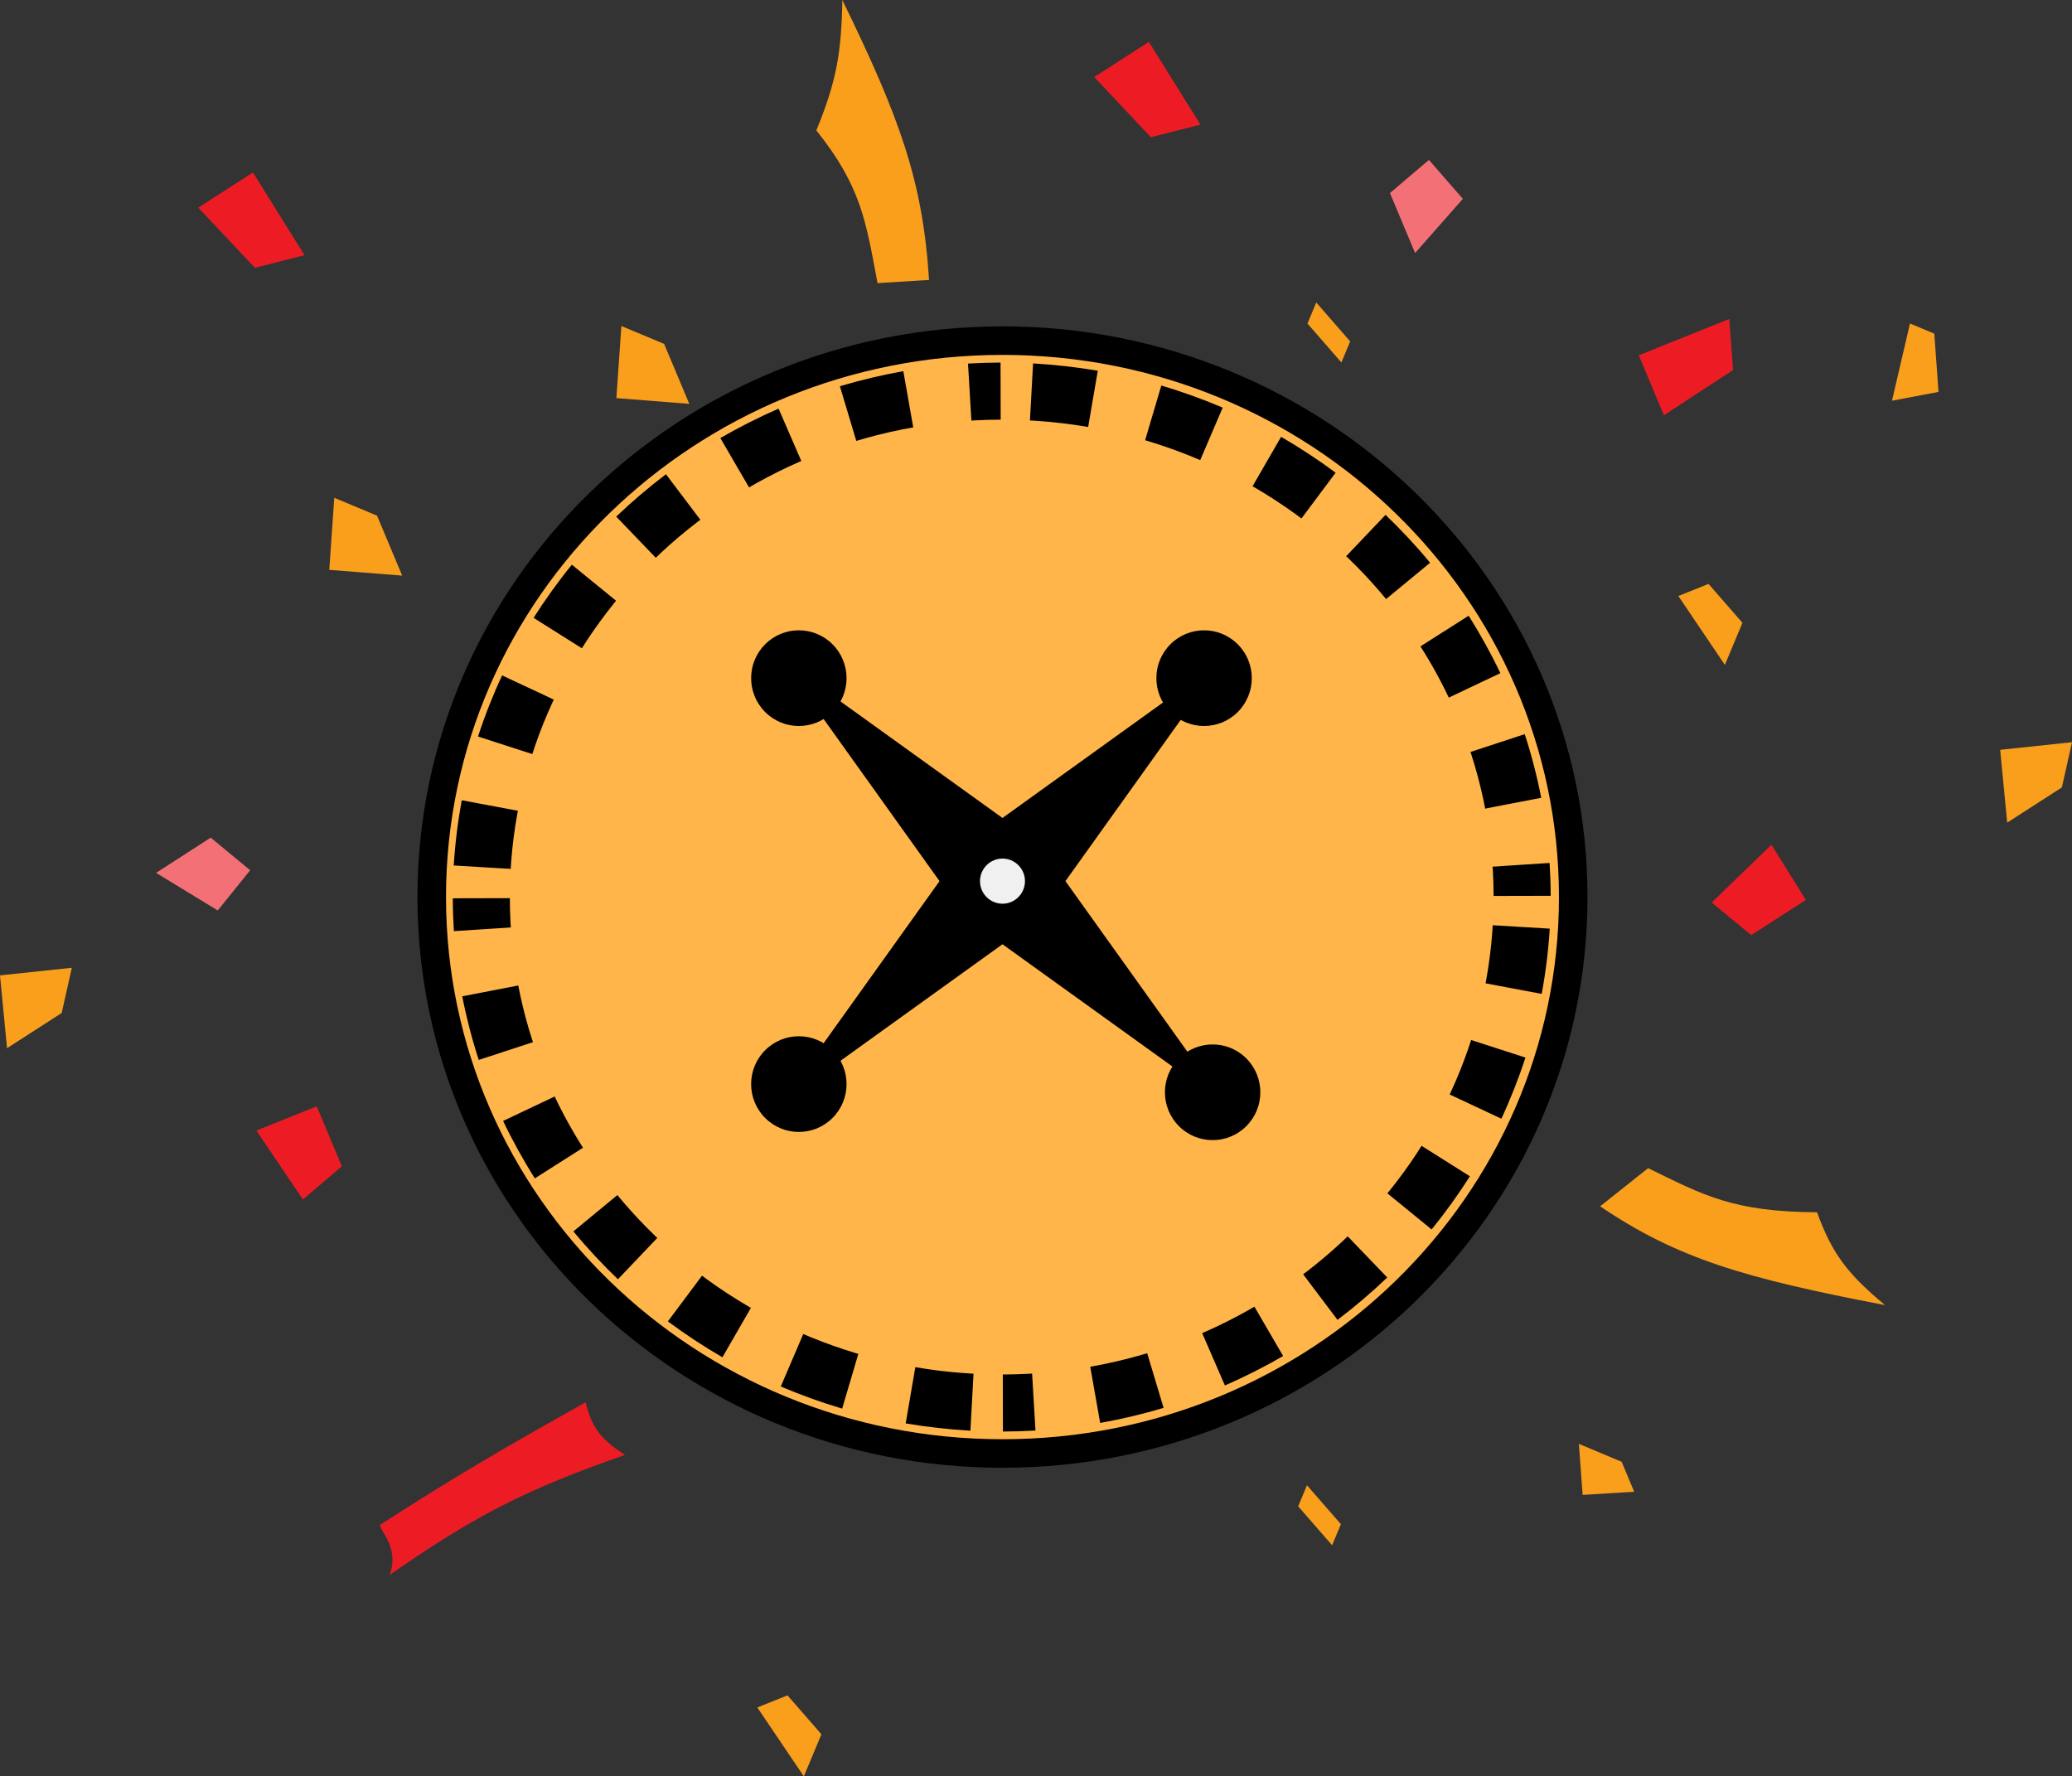 <?xml version="1.0" encoding="utf-8"?>
<!-- Generator: Adobe Illustrator 17.0.0, SVG Export Plug-In . SVG Version: 6.00 Build 0)  -->
<!DOCTYPE svg PUBLIC "-//W3C//DTD SVG 1.1//EN" "http://www.w3.org/Graphics/SVG/1.1/DTD/svg11.dtd">
<svg version="1.1" xmlns="http://www.w3.org/2000/svg" xmlns:xlink="http://www.w3.org/1999/xlink" x="0px" y="0px"
	 width="72.607px" height="62.252px" viewBox="427.371 178.609 72.607 62.252"
	 enable-background="new 427.371 178.609 72.607 62.252" xml:space="preserve">
<rect x="427.371" y="178.609" width="72.607" height="62.252" fill="#333333" stroke="none"/>
<g id="konfeti_x5F_table">
	<path id="path74_fill" fill="#F99F1C" d="M474.051,232.761l-1.189-1.364l0.308-0.737l1.189,1.364L474.051,232.761z"/>
	<path id="path74_fill_1_" fill="#F99F1C" d="M474.376,191.311l-1.189-1.364l0.308-0.737l1.189,1.364L474.376,191.311z"/>
	<path id="path75_fill" fill="#F37176" d="M476.959,187.476l-0.881-2.101l1.365-1.162l1.189,1.364L476.959,187.476z"/>
	<path id="path76_fill" fill="#F99F1C" d="M455.539,240.86l-1.63-2.414l1.057-0.424l1.189,1.364L455.539,240.86z"/>
	<path id="path76_fill_1_" fill="#F99F1C" d="M487.814,201.909l-1.63-2.414l1.057-0.424l1.189,1.364L487.814,201.909z"/>
	<path id="path77_fill" fill="#ED1C24" d="M484.797,191.06l0.881,2.101l2.423-1.586l-0.132-1.788L484.797,191.06z"/>
	<path id="path78_fill" fill="#F99F1C" d="M441.464,198.781l-2.555-0.202l0.176-2.525l1.498,0.626L441.464,198.781z"/>
	<path id="path79_fill" fill="#F99F1C" d="M495.3,192.343l-1.63,0.309l0.631-2.706l0.852,0.356L495.3,192.343z"/>
	<path id="path78_fill_1_" fill="#F99F1C" d="M451.525,192.762l-2.555-0.202l0.176-2.525l1.498,0.626L451.525,192.762z"/>
	<path id="path80_fill" fill="#ED1C24" d="M449.268,229.597c-0.826-0.546-1.152-0.935-1.376-1.844
		c-2.967,1.659-4.559,2.594-7.186,4.281c-0.143,0.113,0.694,0.744,0.321,1.766C444.054,231.692,445.863,230.783,449.268,229.597z"/>
	<path id="path81_fill" fill="#F99F1C" d="M482.698,229.209l0.132,1.788l1.806-0.111l-0.44-1.05L482.698,229.209z"/>
	<path id="path82_fill" fill="#F99F1C" d="M455.977,183.178c1.571,1.964,1.738,3.188,2.144,5.352l1.806-0.111
		c-0.221-3.483-1.028-5.682-3.039-9.81C456.857,180.475,456.676,181.48,455.977,183.178z"/>
	<path id="path83_fill" fill="#ED1C24" d="M437.986,220.643l-1.63-2.414l2.114-0.849l0.881,2.101L437.986,220.643z"/>
	<path id="path75_fill_1_" fill="#F37176" d="M432.84,209.198l1.915-1.234l1.382,1.142l-1.135,1.409L432.84,209.198z"/>
	<path id="path77_fill_1_" fill="#ED1C24" d="M467.63,180.076l-1.915,1.234l1.985,2.108l1.737-0.442L467.63,180.076z"/>
	<path id="path84_fill" fill="#ED1C24" d="M434.32,185.886l1.915-1.234l1.807,2.9l-1.737,0.442L434.32,185.886z"/>
	<path id="path78_fill_2_" fill="#F99F1C" d="M427.618,215.342l-0.247-2.551l2.517-0.267l-0.355,1.584L427.618,215.342z"/>
	<path id="path85_fill" fill="#F99F1C" d="M491.043,221.092c-2.937-0.014-3.975-0.596-5.919-1.546l-1.681,1.337
		c2.707,1.834,5.068,2.522,9.982,3.462C492.12,223.258,491.577,222.556,491.043,221.092z"/>
	<path id="path78_fill_3_" fill="#F99F1C" d="M497.708,207.437l-0.247-2.551l2.517-0.267l-0.355,1.584L497.708,207.437z"/>
	<path id="path83_fill_1_" fill="#ED1C24" d="M487.354,210.238l2.092-2.026l1.205,1.934l-1.915,1.234L487.354,210.238z"/>
</g>
<g id="Table">
	<path id="path87_stroke_2x" d="M481,210.046c0,9.917-8.258,18-18.5,18v2c11.297,0,20.5-8.93,20.5-20H481z M462.5,228.046
		c-10.242,0-18.5-8.083-18.5-18h-2c0,11.07,9.203,20,20.5,20V228.046z M444,210.046c0-9.917,8.258-18,18.5-18v-2
		c-11.297,0-20.5,8.93-20.5,20H444z M462.5,192.046c10.242,0,18.5,8.083,18.5,18h2c0-11.07-9.203-20-20.5-20V192.046z"/>
	<path id="path86_fill" fill="#FFB54A" d="M482,210.046c0,10.493-8.73,19-19.5,19c-10.77,0-19.5-8.507-19.5-19
		c0-10.493,8.73-19,19.5-19C473.27,191.046,482,199.553,482,210.046z"/>
	<path id="path89_stroke_2x" d="M480.71,210.004c-0.001-0.36-0.014-0.734-0.036-1.088l-1.996,0.129
		c0.021,0.324,0.032,0.635,0.032,0.964L480.71,210.004z M480.397,206.756c-0.137-0.708-0.326-1.432-0.547-2.107l-1.9,0.624
		c0.203,0.616,0.359,1.217,0.483,1.863L480.397,206.756z M479.043,202.627c-0.308-0.648-0.67-1.301-1.052-1.904l-1.687,1.074
		c0.351,0.55,0.652,1.095,0.932,1.686L479.043,202.627z M476.714,198.966c-0.454-0.551-0.962-1.096-1.48-1.589l-1.379,1.448
		c0.475,0.451,0.901,0.909,1.316,1.413L476.714,198.966z M473.575,195.976c-0.57-0.425-1.192-0.835-1.812-1.193l-0.999,1.733
		c0.57,0.328,1.092,0.672,1.615,1.063L473.575,195.976z M469.823,193.813c-0.652-0.279-1.351-0.531-2.041-0.735l-0.566,1.918
		c0.633,0.186,1.222,0.399,1.819,0.656L469.823,193.813z M465.671,192.586c-0.695-0.119-1.433-0.203-2.153-0.243l-0.109,1.997
		c0.662,0.036,1.285,0.107,1.924,0.217L465.671,192.586z M462.434,192.315c-0.359,0.001-0.729,0.012-1.083,0.033l0.118,1.997
		c0.325-0.019,0.639-0.029,0.969-0.03L462.434,192.315z M459.199,192.601c-0.709,0.126-1.432,0.298-2.109,0.501l0.575,1.916
		c0.622-0.187,1.231-0.332,1.882-0.447L459.199,192.601z M455.052,193.846c-0.658,0.286-1.322,0.622-1.936,0.979l1.007,1.728
		c0.563-0.328,1.121-0.611,1.725-0.873L455.052,193.846z M451.31,196.026c-0.571,0.431-1.138,0.914-1.652,1.408l1.386,1.442
		c0.47-0.453,0.946-0.858,1.471-1.253L451.31,196.026z M448.185,199.03c-0.452,0.554-0.888,1.159-1.269,1.764l1.692,1.066
		c0.348-0.553,0.713-1.06,1.127-1.566L448.185,199.03z M445.872,202.702c-0.302,0.645-0.577,1.341-0.798,2.025l1.903,0.615
		c0.201-0.624,0.43-1.203,0.706-1.791L445.872,202.702z M444.536,206.837c-0.131,0.696-0.223,1.438-0.267,2.161l1.996,0.12
		c0.039-0.659,0.116-1.276,0.236-1.911L444.536,206.837z M444.238,210.087c0.001,0.36,0.013,0.734,0.036,1.088l1.996-0.129
		c-0.021-0.324-0.031-0.635-0.032-0.964L444.238,210.087z M444.551,213.335c0.137,0.708,0.326,1.432,0.547,2.107l1.9-0.624
		c-0.203-0.616-0.359-1.217-0.483-1.863L444.551,213.335z M445.905,217.464c0.308,0.648,0.67,1.301,1.052,1.904l1.687-1.074
		c-0.351-0.55-0.652-1.095-0.932-1.686L445.905,217.464z M448.234,221.126c0.454,0.551,0.962,1.096,1.48,1.589l1.379-1.448
		c-0.475-0.451-0.901-0.909-1.316-1.413L448.234,221.126z M451.373,224.115c0.57,0.425,1.192,0.835,1.812,1.193l0.999-1.733
		c-0.57-0.328-1.092-0.672-1.614-1.063L451.373,224.115z M455.125,226.278c0.652,0.279,1.351,0.531,2.041,0.735l0.566-1.918
		c-0.633-0.186-1.222-0.399-1.819-0.656L455.125,226.278z M459.277,227.505c0.695,0.119,1.433,0.203,2.153,0.243l0.109-1.997
		c-0.662-0.036-1.285-0.107-1.924-0.217L459.277,227.505z M462.514,227.776c0.359-0.001,0.73-0.012,1.083-0.033l-0.118-1.997
		c-0.325,0.019-0.639,0.029-0.969,0.03L462.514,227.776z M465.749,227.49c0.709-0.126,1.432-0.298,2.109-0.501l-0.575-1.916
		c-0.622,0.187-1.231,0.332-1.882,0.447L465.749,227.49z M469.896,226.245c0.658-0.286,1.322-0.622,1.936-0.979l-1.007-1.728
		c-0.563,0.328-1.121,0.611-1.725,0.872L469.896,226.245z M473.638,224.065c0.571-0.431,1.138-0.914,1.652-1.408l-1.386-1.442
		c-0.47,0.453-0.946,0.858-1.47,1.253L473.638,224.065z M476.763,221.061c0.452-0.554,0.888-1.159,1.269-1.764l-1.692-1.066
		c-0.348,0.553-0.713,1.06-1.127,1.566L476.763,221.061z M479.077,217.389c0.302-0.645,0.577-1.341,0.798-2.025l-1.903-0.615
		c-0.201,0.624-0.43,1.203-0.706,1.791L479.077,217.389z M480.412,213.254c0.131-0.696,0.223-1.438,0.267-2.161l-1.996-0.12
		c-0.039,0.659-0.116,1.276-0.236,1.911L480.412,213.254z M481.71,210.002c-0.001-0.376-0.015-0.78-0.038-1.151l-3.992,0.258
		c0.02,0.309,0.03,0.589,0.03,0.902L481.71,210.002z M481.379,206.567c-0.144-0.74-0.348-1.525-0.578-2.23L477,205.584
		c0.193,0.586,0.334,1.126,0.451,1.74L481.379,206.567z M479.947,202.199c-0.322-0.676-0.713-1.384-1.112-2.012l-3.374,2.148
		c0.335,0.524,0.606,1.014,0.872,1.578L479.947,202.199z M477.485,198.33c-0.474-0.574-1.023-1.163-1.562-1.678l-2.758,2.897
		c0.453,0.43,0.838,0.843,1.233,1.325L477.485,198.33z M474.174,195.175c-0.594-0.443-1.265-0.885-1.911-1.258l-1.998,3.466
		c0.544,0.313,1.017,0.624,1.515,0.997L474.174,195.175z M470.217,192.894c-0.679-0.29-1.433-0.562-2.151-0.775l-1.133,3.836
		c0.604,0.177,1.138,0.37,1.709,0.616L470.217,192.894z M465.84,191.601c-0.723-0.123-1.519-0.214-2.268-0.256l-0.219,3.994
		c0.633,0.034,1.198,0.098,1.809,0.204L465.84,191.601z M462.432,191.315c-0.373,0.001-0.772,0.013-1.14,0.035l0.237,3.993
		c0.311-0.019,0.597-0.027,0.912-0.028L462.432,191.315z M459.025,191.616c-0.738,0.131-1.518,0.317-2.223,0.528l1.15,3.831
		c0.594-0.179,1.146-0.311,1.768-0.42L459.025,191.616z M454.654,192.929c-0.685,0.298-1.402,0.661-2.041,1.032l2.013,3.457
		c0.537-0.314,1.043-0.57,1.62-0.819L454.654,192.929z M450.708,195.228c-0.595,0.45-1.207,0.971-1.743,1.485l2.771,2.884
		c0.449-0.432,0.879-0.799,1.38-1.175L450.708,195.228z M447.41,198.398c-0.47,0.577-0.942,1.233-1.341,1.863l3.384,2.133
		c0.331-0.527,0.66-0.984,1.055-1.466L447.41,198.398z M444.966,202.278c-0.315,0.674-0.613,1.428-0.844,2.142l3.806,1.23
		c0.191-0.594,0.396-1.114,0.66-1.674L444.966,202.278z M443.553,206.653c-0.136,0.727-0.236,1.531-0.282,2.286l3.993,0.24
		c0.037-0.627,0.106-1.181,0.221-1.786L443.553,206.653z M443.238,210.089c0.001,0.376,0.015,0.78,0.038,1.151l3.992-0.258
		c-0.02-0.309-0.03-0.589-0.03-0.902L443.238,210.089z M443.569,213.524c0.144,0.74,0.348,1.525,0.578,2.23l3.801-1.247
		c-0.193-0.586-0.334-1.126-0.451-1.74L443.569,213.524z M445.001,217.892c0.322,0.676,0.713,1.384,1.112,2.012l3.374-2.148
		c-0.335-0.524-0.606-1.014-0.872-1.578L445.001,217.892z M447.463,221.762c0.474,0.574,1.023,1.163,1.562,1.678l2.758-2.897
		c-0.453-0.43-0.838-0.843-1.233-1.325L447.463,221.762z M450.775,224.916c0.594,0.443,1.265,0.885,1.911,1.258l1.998-3.466
		c-0.544-0.312-1.017-0.624-1.515-0.997L450.775,224.916z M454.731,227.198c0.679,0.29,1.434,0.562,2.151,0.775l1.133-3.836
		c-0.604-0.177-1.138-0.37-1.709-0.616L454.731,227.198z M459.108,228.491c0.723,0.123,1.518,0.214,2.268,0.256l0.219-3.994
		c-0.633-0.034-1.198-0.098-1.809-0.204L459.108,228.491z M462.516,228.776c0.373-0.001,0.772-0.013,1.14-0.035l-0.237-3.993
		c-0.311,0.019-0.597,0.028-0.912,0.028L462.516,228.776z M465.923,228.475c0.738-0.131,1.518-0.317,2.223-0.528l-1.15-3.831
		c-0.594,0.179-1.146,0.311-1.768,0.42L465.923,228.475z M470.294,227.162c0.685-0.298,1.402-0.661,2.041-1.032l-2.013-3.457
		c-0.537,0.314-1.043,0.57-1.62,0.819L470.294,227.162z M474.24,224.863c0.595-0.45,1.207-0.971,1.743-1.485l-2.771-2.884
		c-0.449,0.432-0.879,0.799-1.38,1.175L474.24,224.863z M477.538,221.694c0.47-0.577,0.942-1.233,1.341-1.863l-3.384-2.133
		c-0.331,0.527-0.66,0.984-1.055,1.466L477.538,221.694z M479.982,217.813c0.315-0.674,0.612-1.428,0.844-2.142l-3.806-1.23
		c-0.191,0.594-0.396,1.114-0.66,1.674L479.982,217.813z M481.395,213.439c0.136-0.727,0.236-1.531,0.282-2.286l-3.993-0.24
		c-0.037,0.627-0.106,1.181-0.22,1.786L481.395,213.439z"/>
	<path id="path88_fill" fill="#FFB54A" d="M479.71,210.007c0.021,9.24-7.679,16.748-17.199,16.77
		c-9.519,0.022-17.253-7.452-17.274-16.692c-0.021-9.24,7.679-16.748,17.199-16.769C471.956,193.294,479.69,200.767,479.71,210.007z
		"/>
	<path id="path90_fill" d="M462.5,207.274l-7.8-5.611l5.594,7.824l-5.594,7.824l7.8-5.611l7.8,5.611l-5.594-7.824l5.594-7.824
		L462.5,207.274z"/>
	<path id="path91_fill" d="M470.746,201.189c0.653,0.655,0.653,1.716,0,2.371c-0.653,0.655-1.711,0.655-2.364,0
		c-0.653-0.655-0.653-1.716,0-2.371C469.035,200.534,470.093,200.534,470.746,201.189z"/>
	<path id="path91_fill_1_" d="M456.546,201.189c0.653,0.655,0.653,1.716,0,2.371c-0.653,0.655-1.711,0.655-2.364,0
		c-0.653-0.655-0.653-1.716,0-2.371C454.835,200.534,455.893,200.534,456.546,201.189z"/>
	<path id="path91_fill_2_" d="M471.046,215.702c0.653,0.655,0.653,1.716,0,2.371c-0.653,0.655-1.711,0.655-2.364,0
		c-0.653-0.655-0.653-1.716,0-2.371C469.335,215.047,470.393,215.047,471.046,215.702z"/>
	<path id="path91_fill_3_" d="M456.546,215.415c0.653,0.655,0.653,1.716,0,2.371c-0.653,0.655-1.711,0.655-2.364,0
		c-0.653-0.655-0.653-1.716,0-2.371C454.835,214.76,455.893,214.76,456.546,215.415z"/>
	<path id="path92_fill" fill="#F0F0F0" d="M463.057,208.929c-0.308-0.309-0.807-0.309-1.114,0s-0.308,0.809,0,1.118
		s0.807,0.309,1.114,0C463.365,209.738,463.365,209.237,463.057,208.929z"/>
</g>
</svg>
